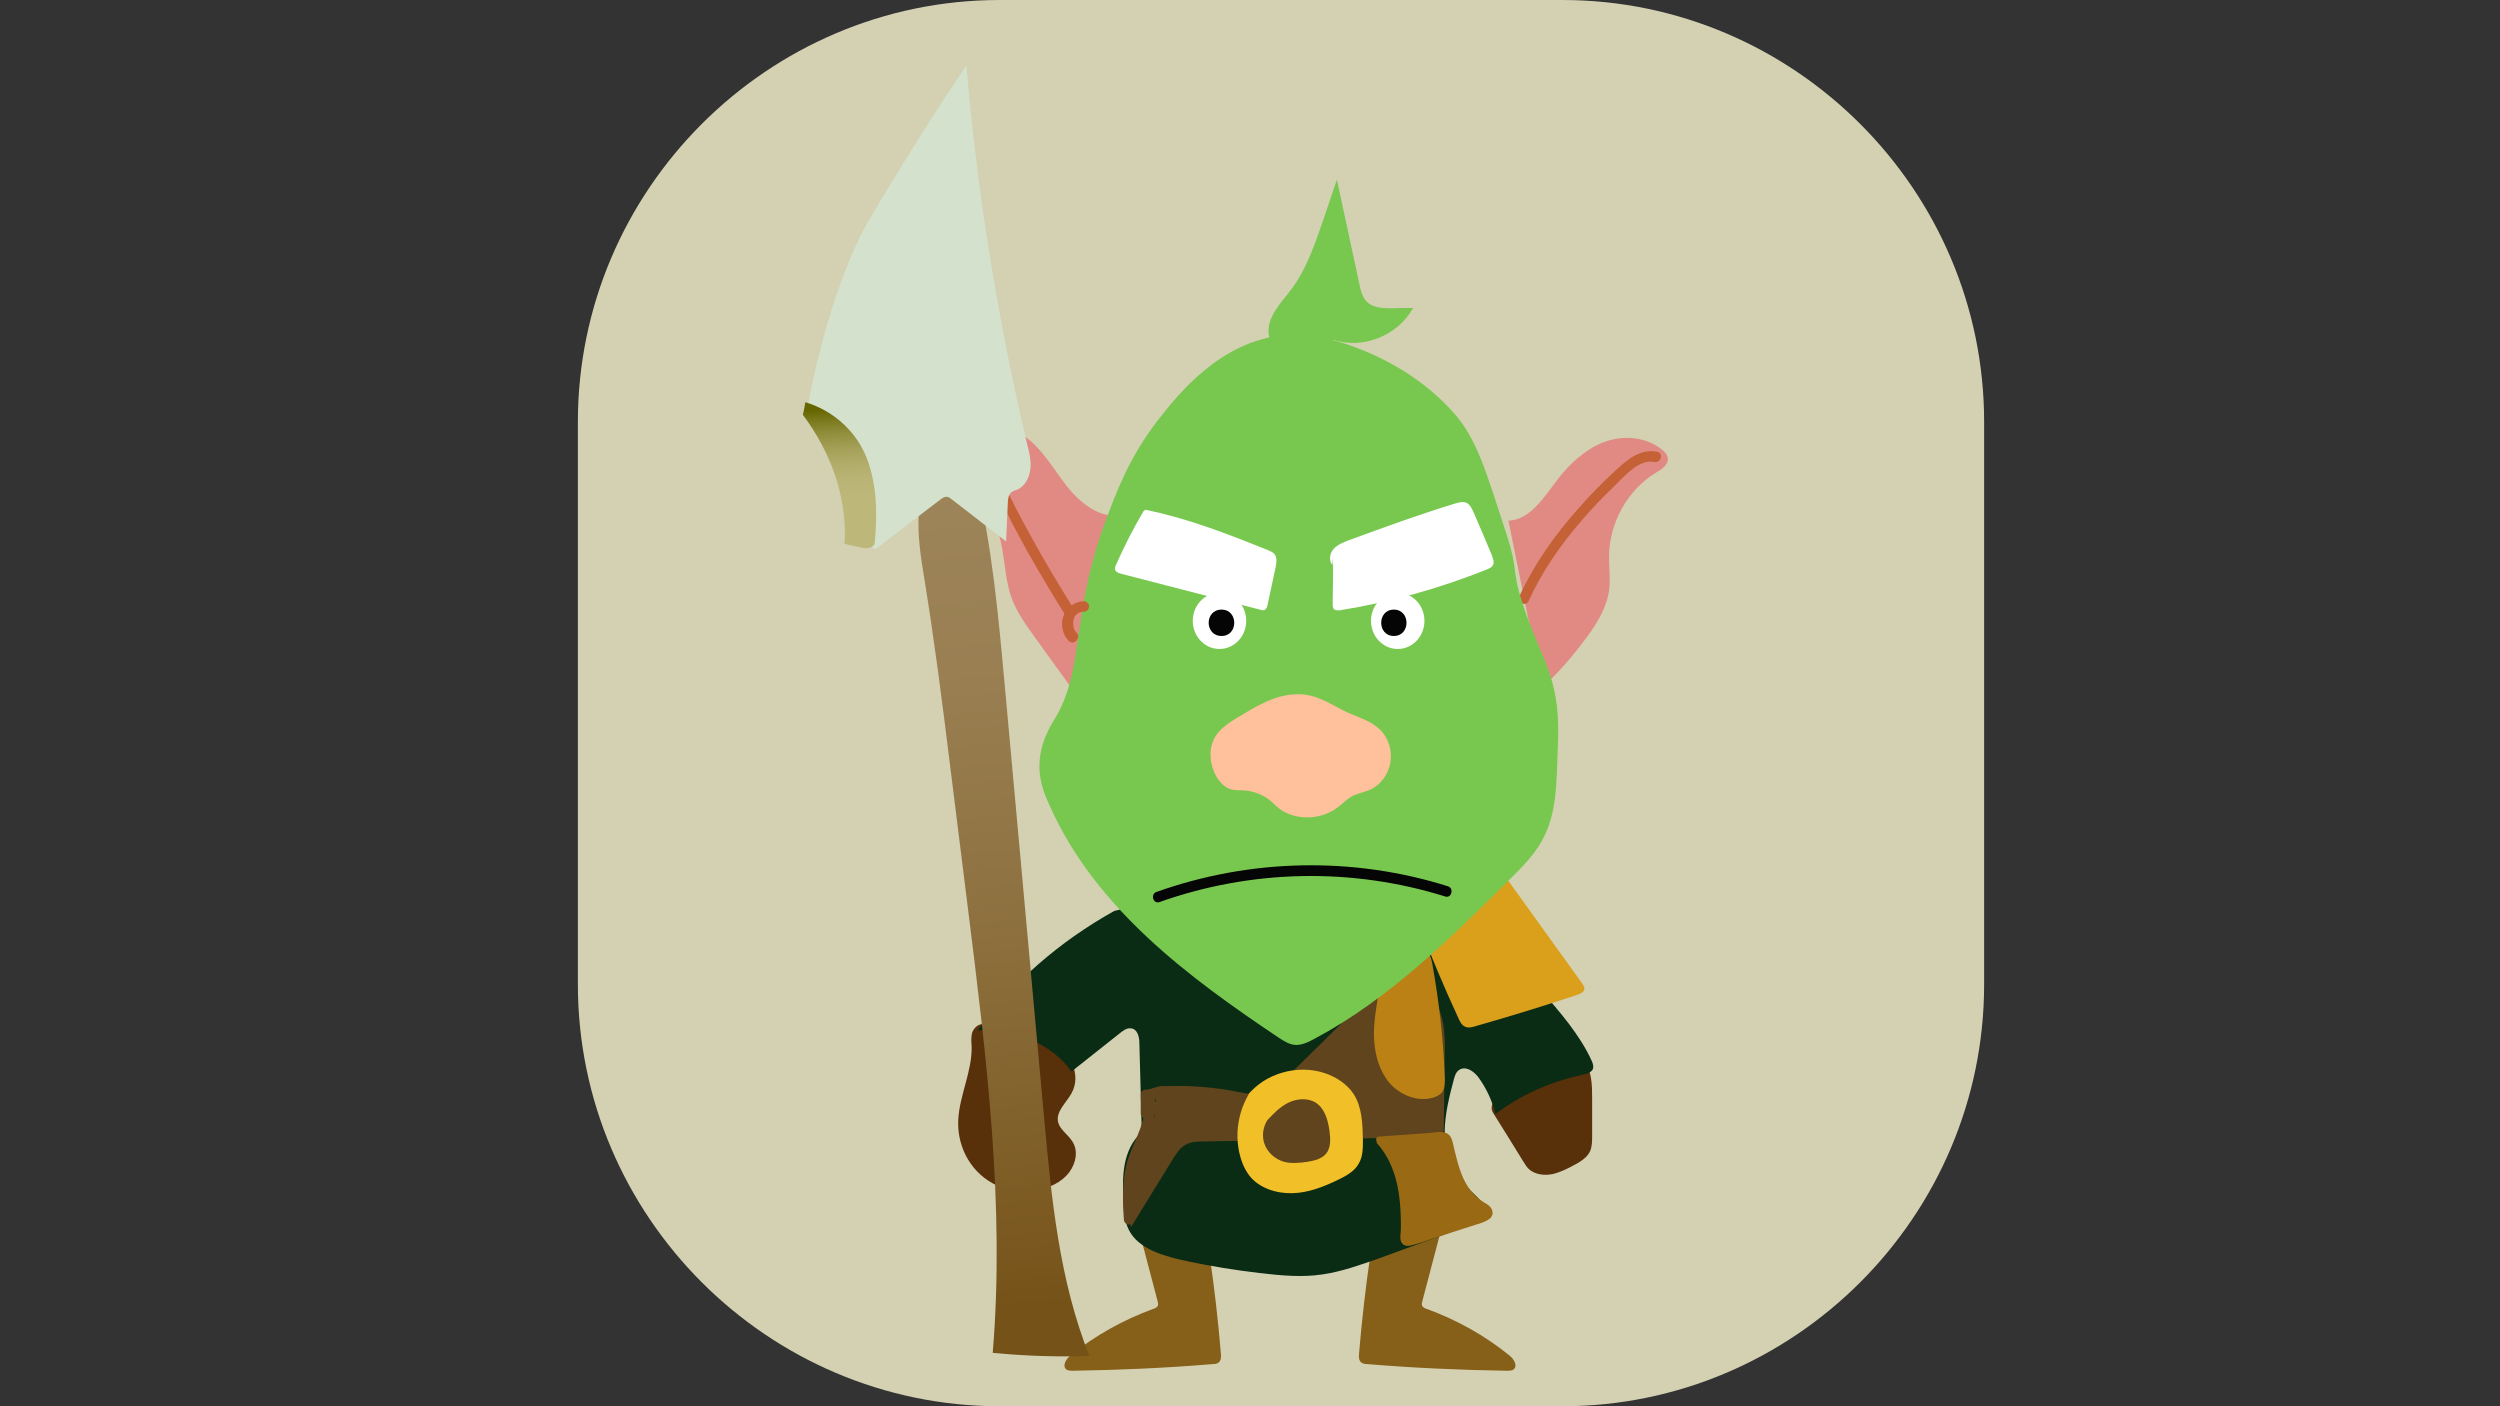 <?xml version="1.0" encoding="utf-8"?>
<!-- Generator: Adobe Illustrator 23.0.5, SVG Export Plug-In . SVG Version: 6.00 Build 0)  -->
<svg version="1.1" id="圖層_1" xmlns="http://www.w3.org/2000/svg" xmlns:xlink="http://www.w3.org/1999/xlink" x="0px" y="0px"
	 viewBox="0 0 1920 1080" style="enable-background:new 0 0 1920 1080;" xml:space="preserve">
<rect x="0" y="0" width="1920" height="1080" fill="#333333" stroke="none"/>
<style type="text/css">
	.st0{fill:#D3D1B2;}
	.st1{fill:#865F19;}
	.st2{fill:#583009;}
	.st3{fill:#0A2B14;}
	.st4{fill:#60441D;}
	.st5{fill:#DA9F1B;}
	.st6{fill:#BB8115;}
	.st7{fill:#78C850;}
	.st8{fill:#E18A83;}
	.st9{fill:#C46136;}
	.st10{fill:#FFFFFF;}
	.st11{fill:#050505;}
	.st12{fill:#FFC09C;}
	.st13{fill:#F1BF27;}
	.st14{fill:#996914;}
	.st15{fill:url(#SVGID_1_);}
	.st16{fill:#D4E2CD;}
	.st17{fill:url(#SVGID_2_);}
</style>
<g>
	<path class="st0" d="M1199.81,1080h-432c-178.2,0-324-145.8-324-324V324c0-178.2,145.8-324,324-324h432c178.2,0,324,145.8,324,324
		v432C1523.81,934.2,1378.01,1080,1199.81,1080z"/>
</g>
<g>
	<g>
		<g>
			<path class="st1" d="M1109.63,933.66c-5.67,21.87-11.61,43.74-17.28,65.61c-0.27,1.08-0.54,2.16-0.27,3.24
				c0.54,1.62,2.43,2.43,4.32,2.97c22.68,8.37,44.01,20.25,62.64,35.37c3.51,2.7,6.75,7.83,3.51,10.8c-1.35,1.08-3.51,1.08-5.4,1.08
				c-35.91-0.54-71.82-2.16-107.46-5.13c-1.35,0-2.97-0.27-4.05-1.08c-2.16-1.62-2.16-4.59-1.89-7.02
				c2.16-25.92,5.13-51.57,8.91-77.22c0.27-2.16,0.81-4.59,1.89-6.48c1.35-2.16,3.78-3.51,5.94-4.86
				c14.04-7.83,28.62-14.58,44.01-19.71"/>
		</g>
		<g>
			<path class="st1" d="M871.76,933.66c5.67,21.87,11.61,43.74,17.28,65.61c0.27,1.08,0.54,2.16,0.27,3.24
				c-0.54,1.62-2.43,2.43-4.32,2.97c-22.68,8.37-44.01,20.25-62.64,35.37c-3.51,2.7-6.75,7.83-3.51,10.8
				c1.35,1.08,3.51,1.08,5.4,1.08c35.91-0.54,71.82-2.16,107.46-5.13c1.35,0,2.97-0.27,4.05-1.08c2.16-1.62,2.16-4.59,1.89-7.02
				c-2.16-25.92-5.13-51.57-8.91-77.22c-0.27-2.16-0.81-4.59-1.89-6.48c-1.35-2.16-3.78-3.51-5.94-4.86
				c-14.04-7.83-28.62-14.58-44.01-19.71"/>
		</g>
		<g>
			<g>
				<path class="st2" d="M752.69,786.51c18.63,0,38.34,2.16,53.73,11.34c15.39,9.18,24.57,27.54,16.47,41.85
					c-4.05,7.29-12.15,14.04-10.26,22.14c1.35,5.67,7.56,9.45,10.8,14.58c4.86,7.29,2.97,16.74-2.16,23.76
					c-11.88,15.93-40.23,18.9-58.86,8.64s-27.54-30.24-26.46-49.14c1.08-18.9,10.8-37.26,10.26-56.16
					c-0.27-3.51-0.54-7.29,0.54-10.8c1.35-3.51,4.86-6.75,9.18-6.21"/>
			</g>
			<g>
				<path class="st2" d="M1146.08,853.47c-2.16-5.67,3.24-11.07,8.37-14.58c15.39-10.8,31.86-19.98,49.41-27.27
					c2.7-1.08,5.94-2.16,8.64-1.08c1.62,0.81,2.97,2.16,4.05,3.51c5.94,8.37,6.21,19.17,6.21,29.16c0,9.72,0,19.44,0,29.43
					c0,3.78,0,7.83-1.62,11.61c-2.43,5.13-8.1,8.37-13.23,11.07c-5.13,2.7-10.53,5.4-16.2,6.48c-5.67,1.08-12.15,0.27-16.74-3.24
					c-2.43-1.89-3.78-4.59-5.4-7.02c-7.56-12.42-15.39-24.84-22.95-36.99"/>
			</g>
			<g>
				<path class="st3" d="M855.83,699.57c-42.66,23.76-78.57,55.35-105.03,91.8c28.62-1.89,58.05,11.07,72.09,31.59
					c12.69-9.99,25.11-19.98,37.8-29.97c2.16-1.62,4.59-3.51,7.56-3.24c5.13,0.27,6.48,5.94,6.75,9.99
					c0.54,23.22,1.35,46.44,1.89,69.66c-15.12,13.77-15.12,34.56-14.04,53.19c0.27,8.64,0.81,17.55,5.94,25.11
					c8.37,12.42,26.73,17.55,43.74,21.06c18.09,3.78,36.18,6.75,54.81,8.91c15.93,1.89,32.4,3.51,48.33,1.08
					c14.85-2.16,28.89-7.29,42.93-12.15c28.89-10.53,57.51-21.06,86.4-31.59c-3.24-11.61-15.93-19.44-23.76-29.16
					c-18.09-22.14-11.61-51.3-4.59-77.22c0.81-2.97,1.89-6.21,5.13-7.56c5.13-2.16,10.8,2.43,13.77,6.48
					c6.21,8.64,10.53,18.09,12.96,28.08c18.63-14.31,41.31-24.57,65.88-29.97c3.51-0.81,7.83-1.89,8.91-4.59
					c0.81-1.89,0-4.32-0.81-6.21c-9.18-20.25-24.84-38.07-39.96-55.35c-20.25-22.95-40.5-45.9-60.48-68.85
					c-1.35-1.62-3.24-3.51-5.4-4.05c-2.16-0.54-4.59,0-7.02,0.81c-22.95,7.29-43.2,19.17-66.15,26.46
					c-57.78,18.63-123.66,5.94-179.55-16.2"/>
			</g>
			<g>
				<path class="st4" d="M891.2,834.3c21.06-1.08,42.12,0.54,62.64,4.86c5.67,1.08,11.61,2.43,17.01,1.08
					c5.67-1.62,9.99-5.67,14.04-9.72c16.47-16.2,32.94-32.13,49.14-48.33c8.1-7.83,16.2-15.66,26.46-20.52
					c10.26-4.86,22.95-6.21,32.67-0.54c15.12,8.64,16.74,28.89,16.47,45.9c-0.27,19.71-0.54,39.15-0.81,58.86
					c0,1.62,0,2.97-0.81,4.32c-1.62,2.7-5.13,2.97-8.37,2.97c-58.86,1.08-117.45,2.43-176.31,3.51c-4.05,0-8.64,0.27-12.15,2.16
					c-4.59,2.16-7.56,6.75-10.26,11.07c-10.8,17.55-21.6,35.1-32.4,52.65c-0.81-10.8-1.35-21.6-1.08-32.4
					c0.27-8.64,0.81-17.55,4.32-25.65c3.24-7.56,8.64-14.04,12.42-21.33c3.78-7.29,5.67-16.47,1.08-23.22"/>
			</g>
			<g>
				<path class="st5" d="M1088.57,696.6c18.9-10.53,38.07-20.52,57.78-29.97c1.08-0.54,2.43-1.08,3.78-0.54
					c0.81,0.27,1.62,1.08,2.16,1.89c20.79,28.89,41.58,57.78,62.37,86.67c1.35,1.89,2.7,4.05,1.89,5.94
					c-0.81,1.62-2.7,2.43-4.59,3.24c-25.92,8.64-52.38,16.74-78.84,24.3c-2.7,0.81-5.67,1.62-8.1,0.27
					c-2.43-1.08-3.78-3.78-4.86-6.21c-11.34-24.57-21.87-49.41-31.32-74.79c-2.16-5.4-3.24-12.69,1.89-15.66"/>
			</g>
			<g>
				<path class="st6" d="M1062.65,737.64c6.21-4.05,13.23-7.29,20.25-9.45c2.97-1.08,5.94-1.89,8.91-0.81
					c5.4,1.62,7.56,8.37,8.37,13.77c5.13,28.62,8.37,57.78,9.45,86.94c0,3.51,0,7.56-1.89,10.53c-1.89,2.43-4.86,3.78-7.83,4.59
					c-11.61,2.97-24.3-2.16-32.4-11.07c-7.83-8.91-11.34-21.06-12.15-32.94s1.35-23.76,3.24-35.37c1.62-9.18,2.97-18.36,4.59-27.54"
					/>
			</g>
			<g>
				<path class="st7" d="M1023.5,260.82c22.68,7.83,49.68-2.7,61.83-24.3c-5.4,0-10.53,0-15.93,0.27c-7.29,0-15.39-0.27-20.25-5.67
					c-2.97-3.51-4.32-8.37-5.13-12.96c-5.67-26.73-11.61-53.46-17.28-80.19c-3.51,10.53-7.29,21.33-10.8,31.86
					c-6.48,18.63-12.96,37.8-24.84,53.19c-7.83,10.26-18.36,20.79-16.74,33.75c1.08,8.1,7.56,14.85,15.12,17.28
					c7.56,2.16,15.93,0,22.41-4.59c3.78-2.7,7.83-6.75,12.42-6.48"/>
			</g>
			<g>
				<path class="st8" d="M1158.5,399.87c16.74-0.54,27.54-18.36,38.07-32.13c9.72-12.42,21.87-23.49,36.45-28.62
					c14.58-5.13,31.59-3.51,43.74,6.48c1.89,1.62,3.51,3.24,4.05,5.67c1.08,5.4-4.59,9.18-9.18,11.88
					c-21.6,12.96-35.91,38.61-35.91,64.8c0,8.1,1.08,16.2,0.27,24.03c-1.62,13.77-8.91,25.92-17.01,36.99
					c-8.37,11.34-17.28,22.14-27.27,32.13c-1.35,1.35-3.24,2.97-5.13,2.7c-2.7-0.54-3.78-3.78-4.32-6.48
					c-8.1-39.96-16.2-79.92-24.3-119.88"/>
			</g>
			<g>
				<path class="st8" d="M861.77,395.55c-16.2,3.24-31.86-8.64-42.39-22.14s-19.17-29.16-32.94-38.61
					c-12.42-8.37-28.62-10.8-42.66-5.94c-11.61,4.05-22.95,17.55-17.01,28.89c1.89,3.78,5.4,6.21,8.64,8.64
					c13.5,10.8,25.38,24.84,31.05,41.85c5.4,16.2,4.59,34.29,10.26,50.49c4.05,11.34,11.07,21.06,18.09,30.78
					c9.45,13.23,19.17,26.46,28.62,39.69c16.47-42.93,28.89-87.48,36.99-132.84"/>
			</g>
			<g>
				<g>
					<path class="st9" d="M737.57,362.61c9.45-8.91,20.79,3.51,25.38,11.34c5.94,10.53,11.07,21.6,16.74,32.4
						c11.88,22.41,24.84,44.28,38.34,65.88c2.7,4.32,9.72,0.27,7.02-4.05c-16.2-25.65-31.32-51.84-45.36-78.84
						c-5.67-10.8-10.53-24.3-20.52-32.13c-8.1-6.48-19.71-7.29-27.54,0C727.85,360.45,733.79,366.39,737.57,362.61L737.57,362.61z"
						/>
				</g>
			</g>
			<g>
				<g>
					<path class="st9" d="M1173.89,461.7c10.26-22.41,24.3-42.93,40.5-61.56c7.83-9.18,16.2-18.09,25.11-26.46
						c7.83-7.56,18.9-21.33,31.05-18.9c5.13,1.08,7.29-6.75,2.16-7.83c-12.42-2.43-22.14,5.4-30.78,13.23
						c-10.26,9.45-20.25,19.44-29.43,29.97c-18.09,20.25-34.02,42.66-45.36,67.23C1164.71,462.24,1171.46,466.56,1173.89,461.7
						L1173.89,461.7z"/>
				</g>
			</g>
			<g>
				<path class="st7" d="M849.08,400.14c8.37-22.41,18.09-48.87,40.23-77.49c15.39-19.71,47.79-60.75,97.2-65.34
					c15.39-1.35,31.05,1.62,45.9,6.48c31.59,10.26,61.29,27.81,83.97,53.19c17.82,19.98,24.84,44.82,40.5,92.88
					c9.72,29.97,3.78,27,12.15,52.65c12.15,37.8,24.84,52.11,27.27,86.13c0.54,8.37,0.54,15.12,0,28.62
					c-0.81,24.84-1.35,41.04-6.75,56.43c-5.94,17.01-15.93,27.54-27.27,38.88c-47.25,46.98-95.31,94.77-153.36,125.55
					c-4.59,2.43-9.72,4.86-14.85,4.32c-4.32-0.54-8.1-2.97-11.88-5.4c-69.39-46.44-140.67-99.36-175.77-177.66
					c-2.97-6.75-8.64-18.09-8.1-32.67c0.54-17.01,8.64-29.43,11.34-34.02C833.42,514.08,821.81,473.58,849.08,400.14z"/>
			</g>
			<g>
				<g>
					<path class="st9" d="M826.94,486c-0.27-0.27-0.54-0.54-0.81-0.81s-0.27-0.27,0,0c-0.27-0.54-0.81-1.08-1.08-1.62
						c-0.27-0.27-0.27-0.54-0.27-0.81c0.27,0.54,0,0.27,0-0.27c-0.27-0.54-0.27-1.35-0.54-1.89c0-0.27,0-0.54,0-0.81
						c0.27,0.81,0-0.27,0-0.27c0-0.54,0-1.08,0-1.62c0-0.27,0-0.54,0-0.81c0-0.54-0.27,0.54,0,0s0.27-1.35,0.54-1.89
						c0-0.27,0.54-0.81,0-0.27c0.27-0.27,0.27-0.54,0.27-0.81c0.27-0.54,0.54-1.08,0.81-1.35c0.27-0.27-0.27,0.54,0,0
						c0.27-0.27,0.54-0.54,0.81-0.81s0.54-0.27,0.54-0.54c0.27,0,0.81-0.54,0,0c0.54-0.27,0.81-0.54,1.35-0.81
						c0.27-0.27,0.54-0.27,0.81-0.27c0.54-0.27-0.54,0.27,0,0s1.08-0.27,1.89-0.54c0.27,0,1.08,0,0,0c0.27,0,0.54,0,1.08,0
						c2.16,0,4.05-1.89,4.05-4.05s-1.89-4.05-4.05-4.05c-7.02,0.27-13.23,4.86-15.66,11.61c-2.43,6.48-0.54,14.04,4.05,18.9
						c1.35,1.62,4.32,1.62,5.67,0C828.56,490.05,828.56,487.62,826.94,486L826.94,486z"/>
				</g>
			</g>
			<g>
				<path class="st10" d="M879.59,391.5c32.4,6.48,63.45,18.63,94.23,31.05c1.89,0.81,4.05,1.62,5.4,3.51
					c1.62,2.7,1.08,6.21,0.54,9.18c-2.16,9.72-4.05,19.44-6.21,28.89c-0.27,1.62-0.81,3.24-1.89,4.05s-2.7,0.54-4.05,0
					c-35.64-9.18-71.01-18.36-106.65-27.54c-1.89-0.54-4.05-1.35-4.59-3.24c-0.27-1.35,0.27-2.7,0.81-3.78
					c6.21-14.04,13.23-27.81,21.06-41.04"/>
			</g>
			<g>
				<path class="st10" d="M1023.77,428.22c0,11.88,0,23.76-0.27,35.64c0,1.35,0,2.97,1.08,4.05c1.08,1.08,2.97,0.81,4.32,0.81
					c38.61-6.21,76.41-16.74,112.86-31.32c1.89-0.81,4.05-1.62,4.86-3.51c1.08-2.16,0-4.86-0.81-7.29
					c-4.59-11.07-9.18-21.87-14.04-32.94c-1.35-2.97-2.7-6.21-5.67-7.56c-2.7-1.08-5.67-0.27-8.37,0.54
					c-27.54,8.37-54.81,18.36-82.08,28.35c-4.05,1.62-8.37,3.24-11.34,6.48s-4.05,8.91-1.08,12.42"/>
			</g>
			<ellipse class="st10" cx="936.56" cy="476.82" rx="20.52" ry="21.6"/>
			<g>
				<g>
					<path class="st11" d="M938.18,488.43c12.96,0,12.96-20.25,0-20.25C924.95,468.18,924.95,488.43,938.18,488.43L938.18,488.43z"
						/>
				</g>
			</g>
			<ellipse class="st10" cx="1073.45" cy="476.82" rx="20.52" ry="21.6"/>
			<g>
				<g>
					<path class="st11" d="M1070.48,488.43c12.96,0,12.96-20.25,0-20.25C1057.52,468.18,1057.52,488.43,1070.48,488.43
						L1070.48,488.43z"/>
				</g>
			</g>
			<g>
				<path class="st12" d="M940.88,603.99c7.56,5.4,12.42,0.54,25.11,5.4c12.69,4.86,11.34,9.99,22.41,15.12
					c12.69,5.67,28.08,3.78,39.15-4.59c3.51-2.7,6.48-5.94,10.26-8.1c4.32-2.43,9.45-3.24,14.04-5.13
					c8.1-3.51,14.31-11.61,15.93-20.79c1.62-9.18-1.35-19.17-7.83-25.38c-6.75-6.75-16.2-9.45-24.84-13.23
					c-9.45-4.32-18.36-10.53-28.35-12.96c-20.52-4.86-38.88,6.48-50.49,13.23c-13.77,8.1-23.22,13.77-25.92,25.65
					C927.92,584.01,932.24,597.78,940.88,603.99z"/>
			</g>
			<g>
				<g>
					<path class="st11" d="M890.39,692.82c70.74-25.11,147.69-26.73,219.51-4.32c4.86,1.62,7.02-6.21,2.16-7.83
						c-72.9-22.95-151.74-21.33-223.83,4.32C883.37,686.61,885.53,694.44,890.39,692.82L890.39,692.82z"/>
				</g>
			</g>
			<g>
				<g>
					<path class="st4" d="M882.83,844.83c3.24-0.81,6.48-1.89,9.45-2.7c1.08-0.27,1.89-1.08,2.43-1.89s0.81-2.16,0.54-3.24
						c-0.54-2.16-2.7-3.51-4.86-2.7c-3.24,0.81-6.48,1.89-9.45,2.7c-1.08,0.27-1.89,1.08-2.43,1.89s-0.81,2.16-0.54,3.24
						C878.51,844.29,880.67,845.64,882.83,844.83L882.83,844.83z"/>
				</g>
			</g>
			<g>
				<g>
					<path class="st4" d="M878.78,844.56c2.43,15.12-6.75,29.43-11.61,43.2c-5.67,15.66-5.13,32.4-4.05,48.87
						c0.27,5.13,8.37,5.13,8.1,0c-1.08-17.55-1.08-34.29,5.4-51.03c5.67-14.04,12.69-27.54,9.99-43.2
						C885.53,837.27,877.7,839.43,878.78,844.56L878.78,844.56z"/>
				</g>
			</g>
			<g>
				<g>
					<path class="st4" d="M896.33,860.22c0.81-4.59,0.54-9.45-0.81-14.04c-0.27-1.35-1.35-2.43-2.7-2.7c-0.81-0.27-1.35-0.27-2.16,0
						s-1.35,0.54-1.89,1.08c-1.35,1.08-2.43,2.97-2.97,4.86c-0.27,0.81-0.27,1.89-0.27,2.7c0.27,1.35,0.54,2.43,1.08,3.78
						c0.27,0.81,1.62,1.62,2.43,1.89c1.08,0.27,2.16,0.27,3.24-0.54c0.81-0.54,1.62-1.35,1.89-2.43s0-2.16-0.54-3.24c0,0,0,0,0-0.27
						c0.27,0.27,0.27,0.54,0.54,1.08c-0.27-0.27-0.27-0.81-0.27-1.35c0,0.27,0,0.81,0.27,1.08c0-0.54,0-1.08,0-1.35
						c0,0.27,0,0.81-0.27,1.08c0-0.54,0.27-0.81,0.27-1.35c-0.27,0.27-0.27,0.54-0.54,1.08c0.27-0.54,0.54-0.81,0.81-1.35
						c-0.27,0.27-0.54,0.54-0.54,0.81c0.27-0.27,0.54-0.54,0.81-0.81c-2.16-0.54-4.59-1.08-6.75-1.89c0.27,1.35,0.81,2.7,0.81,4.05
						c0-0.27,0-0.81-0.27-1.08c0.27,2.43,0.27,4.59,0,7.02c0-0.27,0-0.81,0.27-1.08c0,0.27,0,0.54,0,0.54
						c-0.27,1.08-0.27,2.16,0.54,3.24c0.54,0.81,1.35,1.62,2.43,1.89c1.08,0.27,2.16,0.27,3.24-0.54
						C895.25,862.11,896.06,861.03,896.33,860.22L896.33,860.22z"/>
				</g>
			</g>
			<g>
				<g>
					<path class="st4" d="M876.08,840.78c0,4.86,0,9.72,0,14.31c0,2.16,1.89,4.05,4.05,4.05s4.05-1.89,4.05-4.05
						c0-4.86,0-9.72,0-14.31c0-2.16-1.89-4.05-4.05-4.05C877.97,836.73,876.08,838.35,876.08,840.78L876.08,840.78z"/>
				</g>
			</g>
			<g>
				<g>
					<path class="st13" d="M957.89,841.59c13.23-17.28,38.88-24.57,59.94-17.28c8.64,2.97,16.74,8.37,21.6,15.66
						c6.75,10.26,7.02,23.49,7.29,35.64c0,6.21,0,12.69-3.24,18.09c-3.24,5.94-9.72,9.45-15.93,12.42
						c-11.07,5.4-22.95,9.99-35.1,10.26s-25.38-3.78-32.94-13.5c-2.43-3.24-4.32-6.75-5.67-10.53c-7.02-19.44-3.24-42.12,9.72-58.59
						"/>
				</g>
				<g>
					<path class="st4" d="M972.74,861.03c4.86-5.4,9.99-10.8,16.47-14.04s14.85-4.05,21.06-0.27c7.29,4.59,9.72,13.77,10.8,22.14
						c0.81,5.94,1.08,12.69-2.7,17.28c-3.51,4.05-9.45,5.4-14.85,6.21c-5.67,0.81-11.61,1.35-17.01,0
						c-7.29-1.89-13.5-7.56-15.66-14.58s-0.27-15.12,4.86-20.52"/>
				</g>
			</g>
			<g>
				<path class="st14" d="M1059.14,876.96c17.55,19.71,19.44,47.79,18.63,73.44c0,1.08,0,2.43,0.81,3.51
					c1.35,1.62,4.05,1.08,6.21,0.54c17.55-5.67,34.83-11.07,52.38-16.74c2.97-1.08,6.48-2.43,6.75-5.67s-3.51-5.4-6.48-7.02
					c-8.1-4.86-13.5-12.96-16.74-21.33c-3.51-8.37-5.13-17.55-7.56-26.19c-0.54-1.62-1.08-3.24-2.43-4.32
					c-1.62-1.08-3.78-1.08-5.94-0.81c-15.39,1.08-30.78,2.16-46.17,3.24"/>
				<g>
					<path class="st14" d="M1057.79,878.31c12.69,14.31,17.01,33.48,17.82,52.11c0.27,4.32,0.27,8.91,0.27,13.23
						c0,3.24-1.35,8.37,0.81,11.07c1.62,2.43,4.86,2.43,7.56,1.62c5.67-1.35,11.34-3.51,17.01-5.4
						c10.53-3.51,21.06-6.75,31.86-10.26c4.86-1.62,15.66-4.05,12.69-11.61c-1.08-2.97-4.32-4.59-7.02-6.21
						c-4.59-2.97-8.37-6.75-11.34-11.34c-5.67-8.64-8.1-18.9-10.53-28.89c-1.08-3.78-1.35-9.45-5.13-11.88
						c-4.05-2.7-10.8-0.81-15.12-0.54c-12.69,0.81-25.11,1.89-37.8,2.7c-2.7,0.27-2.7,4.32,0,4.05c9.99-0.81,19.71-1.35,29.7-2.16
						c4.32-0.27,8.91-0.54,13.23-1.08c1.62,0,4.05-0.81,5.67-0.27c4.05,0.81,4.32,5.4,5.13,8.64c4.05,15.12,7.56,31.86,20.79,41.85
						c2.16,1.62,11.07,5.4,7.56,9.18c-1.35,1.35-3.78,1.89-5.67,2.43c-2.7,0.81-5.4,1.62-7.83,2.43c-8.91,2.97-18.09,5.67-27,8.64
						c-4.86,1.62-9.45,2.97-14.31,4.59c-2.7,0.81-5.13,2.43-5.94-1.62c-0.54-1.89,0.27-4.59,0.27-6.48c0-7.56,0-15.12-1.08-22.68
						c-1.89-16.74-7.02-32.94-18.36-45.63C1058.87,873.72,1055.9,876.42,1057.79,878.31L1057.79,878.31z"/>
				</g>
			</g>
			<g>
				
					<linearGradient id="SVGID_1_" gradientUnits="userSpaceOnUse" x1="732.76" y1="753.978" x2="796.121" y2="76.305" gradientTransform="matrix(1 0 0 -1 0 1080)">
					<stop  offset="0" style="stop-color:#FFFFFF"/>
					<stop  offset="9.692743e-04" style="stop-color:#F9F7F4"/>
					<stop  offset="4.716451e-03" style="stop-color:#E3DCD0"/>
					<stop  offset="8.934713e-03" style="stop-color:#D0C4B0"/>
					<stop  offset="0.014" style="stop-color:#C0B094"/>
					<stop  offset="0.019" style="stop-color:#B3A07E"/>
					<stop  offset="0.025" style="stop-color:#A9936D"/>
					<stop  offset="0.033" style="stop-color:#A28A62"/>
					<stop  offset="0.043" style="stop-color:#9E855B"/>
					<stop  offset="0.073" style="stop-color:#9D8459"/>
					<stop  offset="0.276" style="stop-color:#997F52"/>
					<stop  offset="0.573" style="stop-color:#8D703E"/>
					<stop  offset="0.926" style="stop-color:#7A581F"/>
					<stop  offset="1" style="stop-color:#755217"/>
				</linearGradient>
				<path class="st15" d="M749.45,367.47c12.42,51.84,17.28,105.03,22.14,158.22c9.99,110.7,20.25,221.4,30.24,332.37
					c5.67,62.1,11.61,125.01,34.83,183.33c-24.84,0.81-49.68,0-74.25-2.43c9.45-113.4-4.86-227.34-18.9-340.2
					c-4.59-36.72-9.18-73.44-13.77-110.16c-5.94-48.33-12.15-96.93-19.98-144.99c-5.4-31.86-9.99-68.85,12.96-92.61
					c1.08-1.08,2.16-2.16,3.51-2.16c2.43-0.27,4.32,1.62,5.94,3.51c6.75,8.1,13.23,16.2,19.98,24.57"/>
			</g>
			<g>
				<path class="st16" d="M672.5,421.74c16.47-12.69,32.94-25.38,49.68-38.07c1.35-1.08,2.97-2.16,4.86-2.16
					c1.35,0,2.7,1.08,3.78,1.89c14.04,10.8,27.81,21.6,41.85,32.4c0.54-9.99,0.81-19.71,1.35-29.7c0-2.7,0.54-5.94,2.43-7.83
					c1.35-1.08,2.97-1.62,4.59-2.16c6.21-2.7,9.45-9.18,10.26-15.66s-0.81-12.96-2.43-19.17c-22.68-95.85-38.34-193.05-46.71-291.06
					c-22.68,33.75-48.87,74.79-76.95,122.58c0,0-27,45.9-44.28,136.08c-0.27,1.89-1.08,5.94,1.35,9.18
					c2.97,4.05,8.91,4.32,12.42,4.86c15.66,2.7,25.92,19.44,28.89,24.57c5.67,9.45,5.94,18.9,6.75,37.53
					c0.54,14.58-0.27,26.73-1.35,35.1"/>
			</g>
			<g>
				
					<linearGradient id="SVGID_2_" gradientUnits="userSpaceOnUse" x1="647.812" y1="671.845" x2="642.348" y2="767.417" gradientTransform="matrix(1 0 0 -1 0 1080)">
					<stop  offset="0.259" style="stop-color:#BDB77A"/>
					<stop  offset="0.402" style="stop-color:#BAB576"/>
					<stop  offset="0.532" style="stop-color:#B3AD6B"/>
					<stop  offset="0.657" style="stop-color:#A5A159"/>
					<stop  offset="0.779" style="stop-color:#93903F"/>
					<stop  offset="0.897" style="stop-color:#7B7A1E"/>
					<stop  offset="0.985" style="stop-color:#666600"/>
				</linearGradient>
				<path class="st17" d="M648.47,417.69c5.4,1.08,10.53,2.43,15.93,3.51c0.54,0,1.08-0.27,1.62-0.27c1.62-0.27,3.51-0.54,4.59-1.62
					s1.08-2.43,1.35-3.78c1.89-22.68,1.62-45.9-7.83-67.23c-8.1-18.09-24.84-33.21-45.63-39.42c-0.54,3.24-1.08,6.48-1.89,9.72
					c21.6,28.89,33.75,62.91,32.13,97.47C648.47,416.61,648.47,417.15,648.47,417.69z"/>
			</g>
		</g>
	</g>
</g>
</svg>
